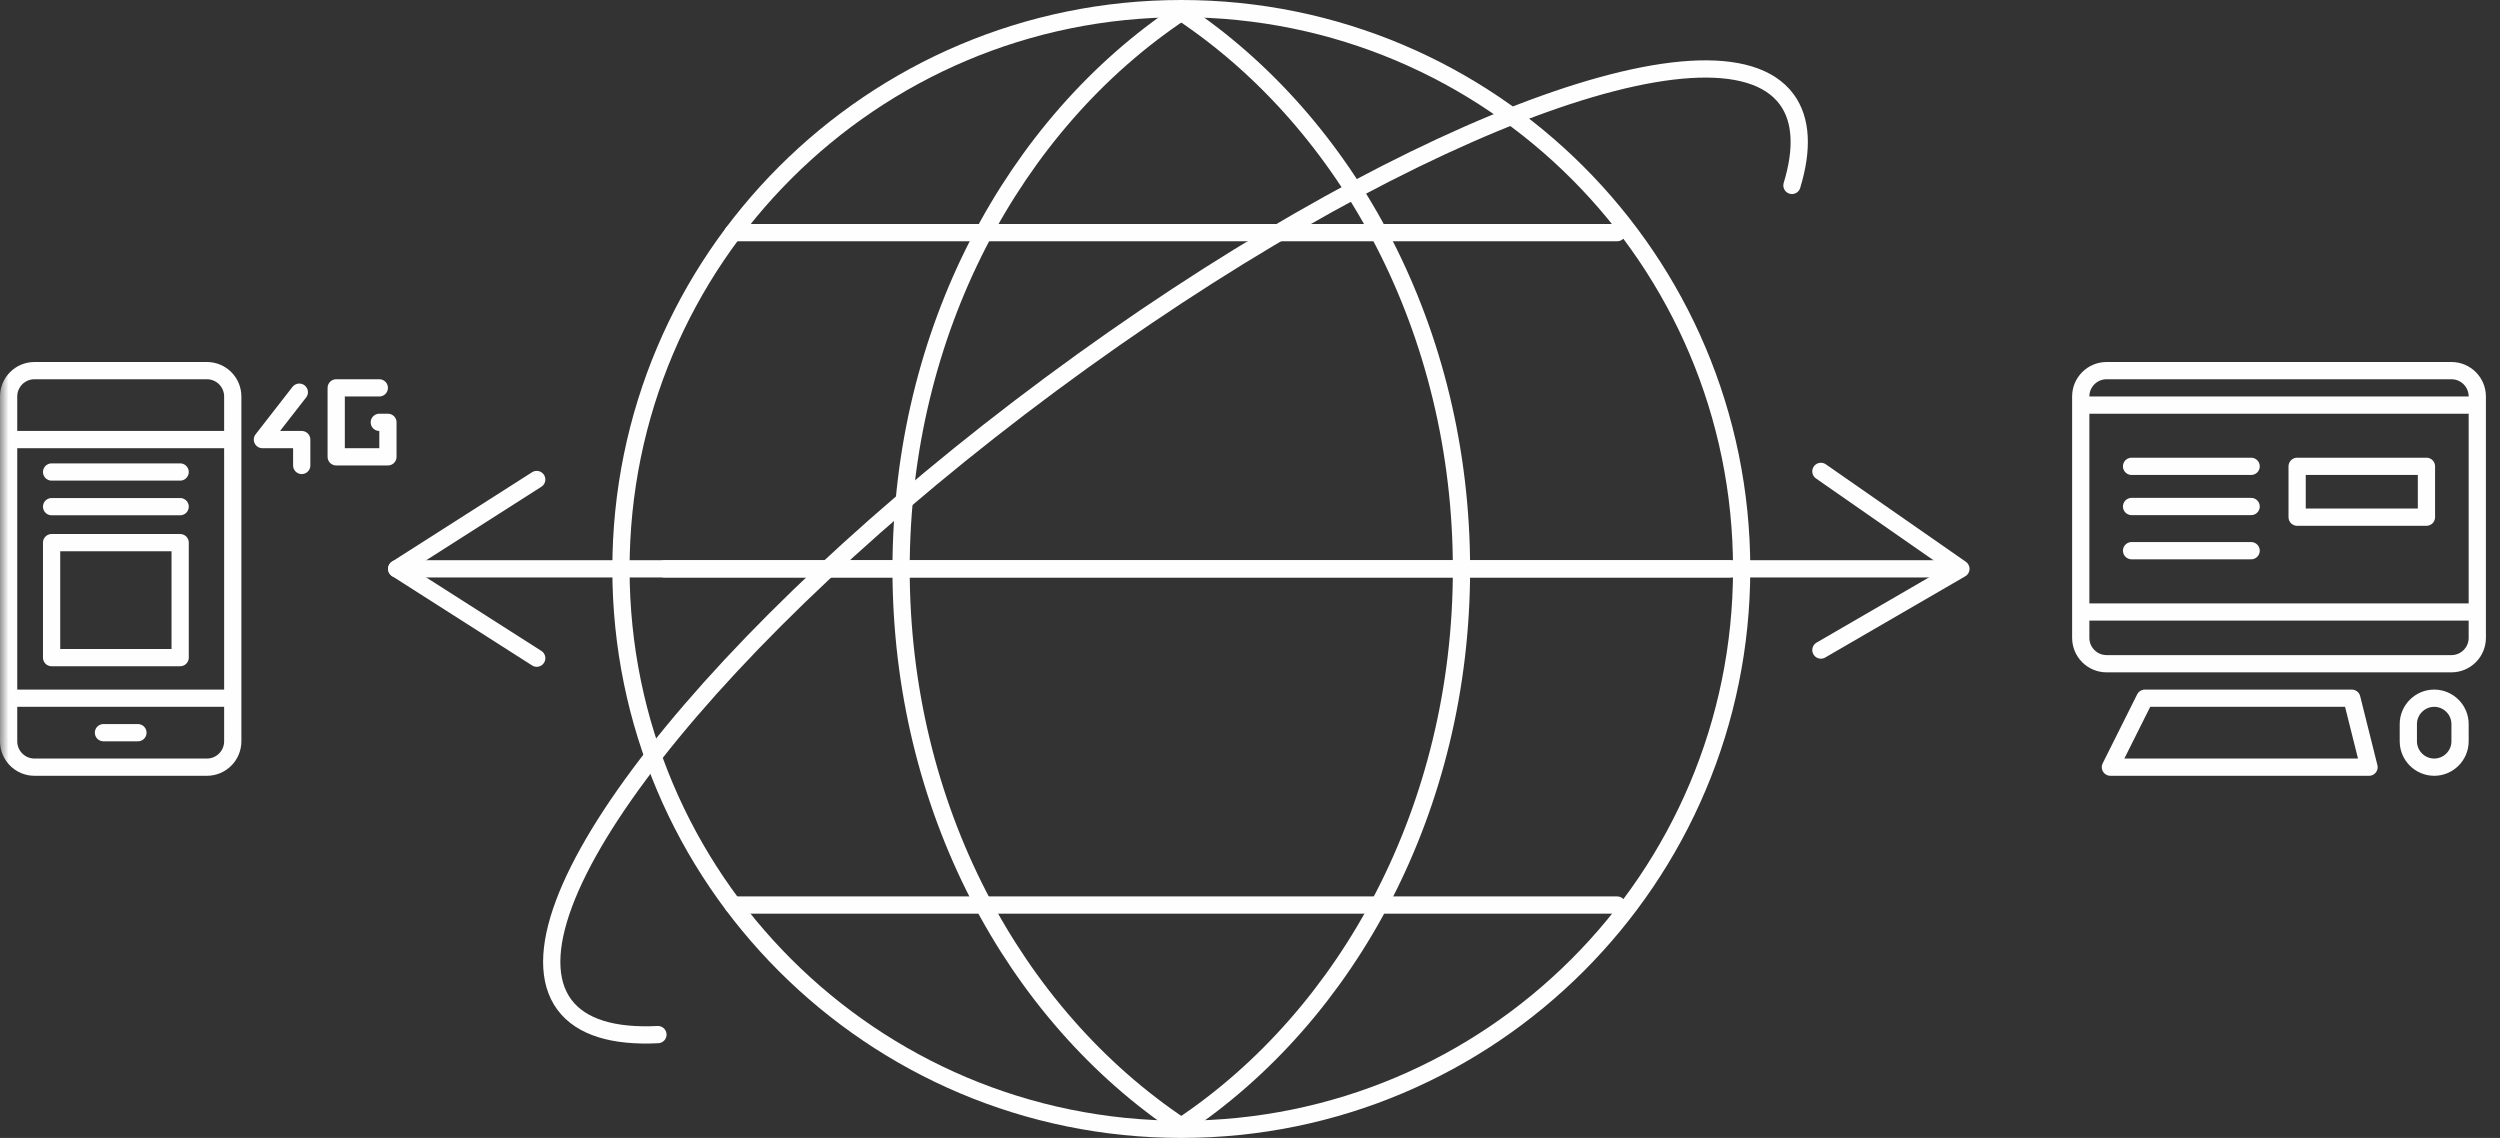 <?xml version="1.0" encoding="UTF-8"?>
<svg width="145px" height="66px" viewBox="0 0 145 66" version="1.1" xmlns="http://www.w3.org/2000/svg" xmlns:xlink="http://www.w3.org/1999/xlink">
    <rect x="0" y="0" width="145" height="66" fill="#333333" stroke="none"/>
    <!-- Generator: sketchtool 41 (35326) - http://www.bohemiancoding.com/sketch -->
    <title>1D932E13-7C3F-49C9-ACDC-3E866E63CD93</title>
    <desc>Created with sketchtool.</desc>
    <defs>
        <polygon id="path-1" points="0 66 144.183 66 144.183 0 0 0"></polygon>
    </defs>
    <g id="Page-1" stroke="none" stroke-width="1" fill="none" fill-rule="evenodd">
        <g id="aetm-DIDYOUKNOW-illus" transform="translate(-185, -659)">
            <g id="DYK-illu4" transform="translate(185, 659)">
                <g id="Page-1">
                    <path d="M101.016,33 C101.016,50.948 86.464,65.5 68.516,65.5 C50.568,65.5 36.016,50.948 36.016,33 C36.016,15.049 50.568,0.5 68.516,0.5 C86.464,0.5 101.016,15.049 101.016,33 Z" id="Stroke-3" stroke="#FEFEFE" stroke-linecap="round" stroke-linejoin="round"></path>
                    <path d="M38.547,32.993 L100.297,32.993" id="Stroke-5" stroke="#FEFEFE" stroke-linecap="round" stroke-linejoin="round"></path>
                    <path d="M42.52,52.493 L93.797,52.493" id="Stroke-7" stroke="#FEFEFE" stroke-linecap="round" stroke-linejoin="round"></path>
                    <path d="M42.52,13.493 L93.797,13.493" id="Stroke-9" stroke="#FEFEFE" stroke-linecap="round" stroke-linejoin="round"></path>
                    <path d="M68.516,65.325 C78.221,58.86 84.766,46.828 84.766,33.013 C84.766,19.2 78.221,7.168 68.516,0.706" id="Stroke-11" stroke="#FEFEFE" stroke-linecap="round" stroke-linejoin="round"></path>
                    <path d="M68.513,65.325 C58.808,58.86 52.263,46.828 52.263,33.013 C52.263,19.2 58.808,7.168 68.513,0.706" id="Stroke-13" stroke="#FEFEFE" stroke-linecap="round" stroke-linejoin="round"></path>
                    <path d="M23.009,32.992 L112.457,32.992" id="Stroke-15" stroke="#FEFEFE" stroke-linecap="round" stroke-linejoin="round"></path>
                    <polyline id="Stroke-17" stroke="#FEFEFE" stroke-linecap="round" stroke-linejoin="round" points="105.612 27.34 113.733 32.993 105.612 37.703"></polyline>
                    <polyline id="Stroke-19" stroke="#FEFEFE" stroke-linecap="round" stroke-linejoin="round" points="31.13 38.174 23.009 32.992 31.13 27.811"></polyline>
                    <path d="M143.683,36.996 C143.683,37.824 143.011,38.496 142.183,38.496 L122.183,38.496 C121.355,38.496 120.683,37.824 120.683,36.996 L120.683,22.996 C120.683,22.168 121.355,21.496 122.183,21.496 L142.183,21.496 C143.011,21.496 143.683,22.168 143.683,22.996 L143.683,36.996 Z" id="Stroke-21" stroke="#FEFEFE" stroke-linecap="round" stroke-linejoin="round"></path>
                    <path d="M121.183,23.496 L143.183,23.496" id="Stroke-23" stroke="#FEFEFE" stroke-linecap="round" stroke-linejoin="round"></path>
                    <path d="M121.183,35.496 L143.183,35.496" id="Stroke-25" stroke="#FEFEFE" stroke-linecap="round" stroke-linejoin="round"></path>
                    <polygon id="Stroke-27" stroke="#FEFEFE" stroke-linecap="round" stroke-linejoin="round" points="136.404 40.496 124.403 40.496 122.403 44.496 137.404 44.496"></polygon>
                    <path d="M141.183,44.496 C140.359,44.496 139.683,43.821 139.683,42.996 L139.683,41.996 C139.683,41.171 140.359,40.496 141.183,40.496 C142.009,40.496 142.683,41.171 142.683,41.996 L142.683,42.996 C142.683,43.821 142.009,44.496 141.183,44.496 Z" id="Stroke-29" stroke="#FEFEFE" stroke-linecap="round" stroke-linejoin="round"></path>
                    <path d="M123.631,27.047 L130.566,27.047" id="Stroke-31" stroke="#FEFEFE" stroke-linecap="round" stroke-linejoin="round"></path>
                    <path d="M123.631,29.377 L130.566,29.377" id="Stroke-33" stroke="#FEFEFE" stroke-linecap="round" stroke-linejoin="round"></path>
                    <path d="M123.631,31.94 L130.566,31.94" id="Stroke-35" stroke="#FEFEFE" stroke-linecap="round" stroke-linejoin="round"></path>
                    <mask id="mask-2" fill="white">
                        <use xlink:href="#path-1"></use>
                    </mask>
                    <g id="Clip-38"></g>
                    <polygon id="Stroke-37" stroke="#FEFEFE" stroke-linecap="round" stroke-linejoin="round" mask="url(#mask-2)" points="133.234 29.996 140.734 29.996 140.734 27.047 133.234 27.047"></polygon>
                    <path d="M13.5,42.996 C13.5,43.824 12.828,44.496 12,44.496 L2,44.496 C1.172,44.496 0.5,43.824 0.5,42.996 L0.5,22.996 C0.5,22.168 1.172,21.496 2,21.496 L12,21.496 C12.828,21.496 13.5,22.168 13.5,22.996 L13.5,42.996 Z" id="Stroke-39" stroke="#FEFEFE" stroke-linecap="round" stroke-linejoin="round" mask="url(#mask-2)"></path>
                    <path d="M1,25.496 L13,25.496" id="Stroke-40" stroke="#FEFEFE" stroke-linecap="round" stroke-linejoin="round" mask="url(#mask-2)"></path>
                    <path d="M1,40.496 L13,40.496" id="Stroke-41" stroke="#FEFEFE" stroke-linecap="round" stroke-linejoin="round" mask="url(#mask-2)"></path>
                    <polyline id="Stroke-42" stroke="#FEFEFE" stroke-linecap="round" stroke-linejoin="round" mask="url(#mask-2)" points="22 22.496 19.5 22.496 19.5 26.496 22.5 26.496 22.5 24.496 22 24.496"></polyline>
                    <polyline id="Stroke-43" stroke="#FEFEFE" stroke-linecap="round" stroke-linejoin="round" mask="url(#mask-2)" points="17.36 22.746 15.22 25.496 17.5 25.496 17.5 26.996"></polyline>
                    <path id="Stroke-44" stroke="#FEFEFE" stroke-linecap="round" stroke-linejoin="round" mask="url(#mask-2)"></path>
                    <path d="M6,42.496 L8,42.496" id="Stroke-45" stroke="#FEFEFE" stroke-linecap="round" stroke-linejoin="round" mask="url(#mask-2)"></path>
                    <path d="M2.993,27.376 L10.449,27.376" id="Stroke-46" stroke="#FEFEFE" stroke-linecap="round" stroke-linejoin="round" mask="url(#mask-2)"></path>
                    <path d="M2.993,29.386 L10.449,29.386" id="Stroke-47" stroke="#FEFEFE" stroke-linecap="round" stroke-linejoin="round" mask="url(#mask-2)"></path>
                    <polygon id="Stroke-48" stroke="#FEFEFE" stroke-linecap="round" stroke-linejoin="round" mask="url(#mask-2)" points="2.993 38.142 10.449 38.142 10.449 31.473 2.993 31.473"></polygon>
                </g>
                <path d="M38.16,60.007 C35.591,60.137 33.71,59.585 32.734,58.273 C28.75,52.887 41.385,36.774 60.961,22.272 C80.531,7.774 99.638,0.376 103.624,5.756 C104.501,6.943 104.572,8.652 103.933,10.754" id="Page-1" stroke="#FEFEFE" stroke-linecap="round" stroke-linejoin="round"></path>
            </g>
        </g>
    </g>
</svg>